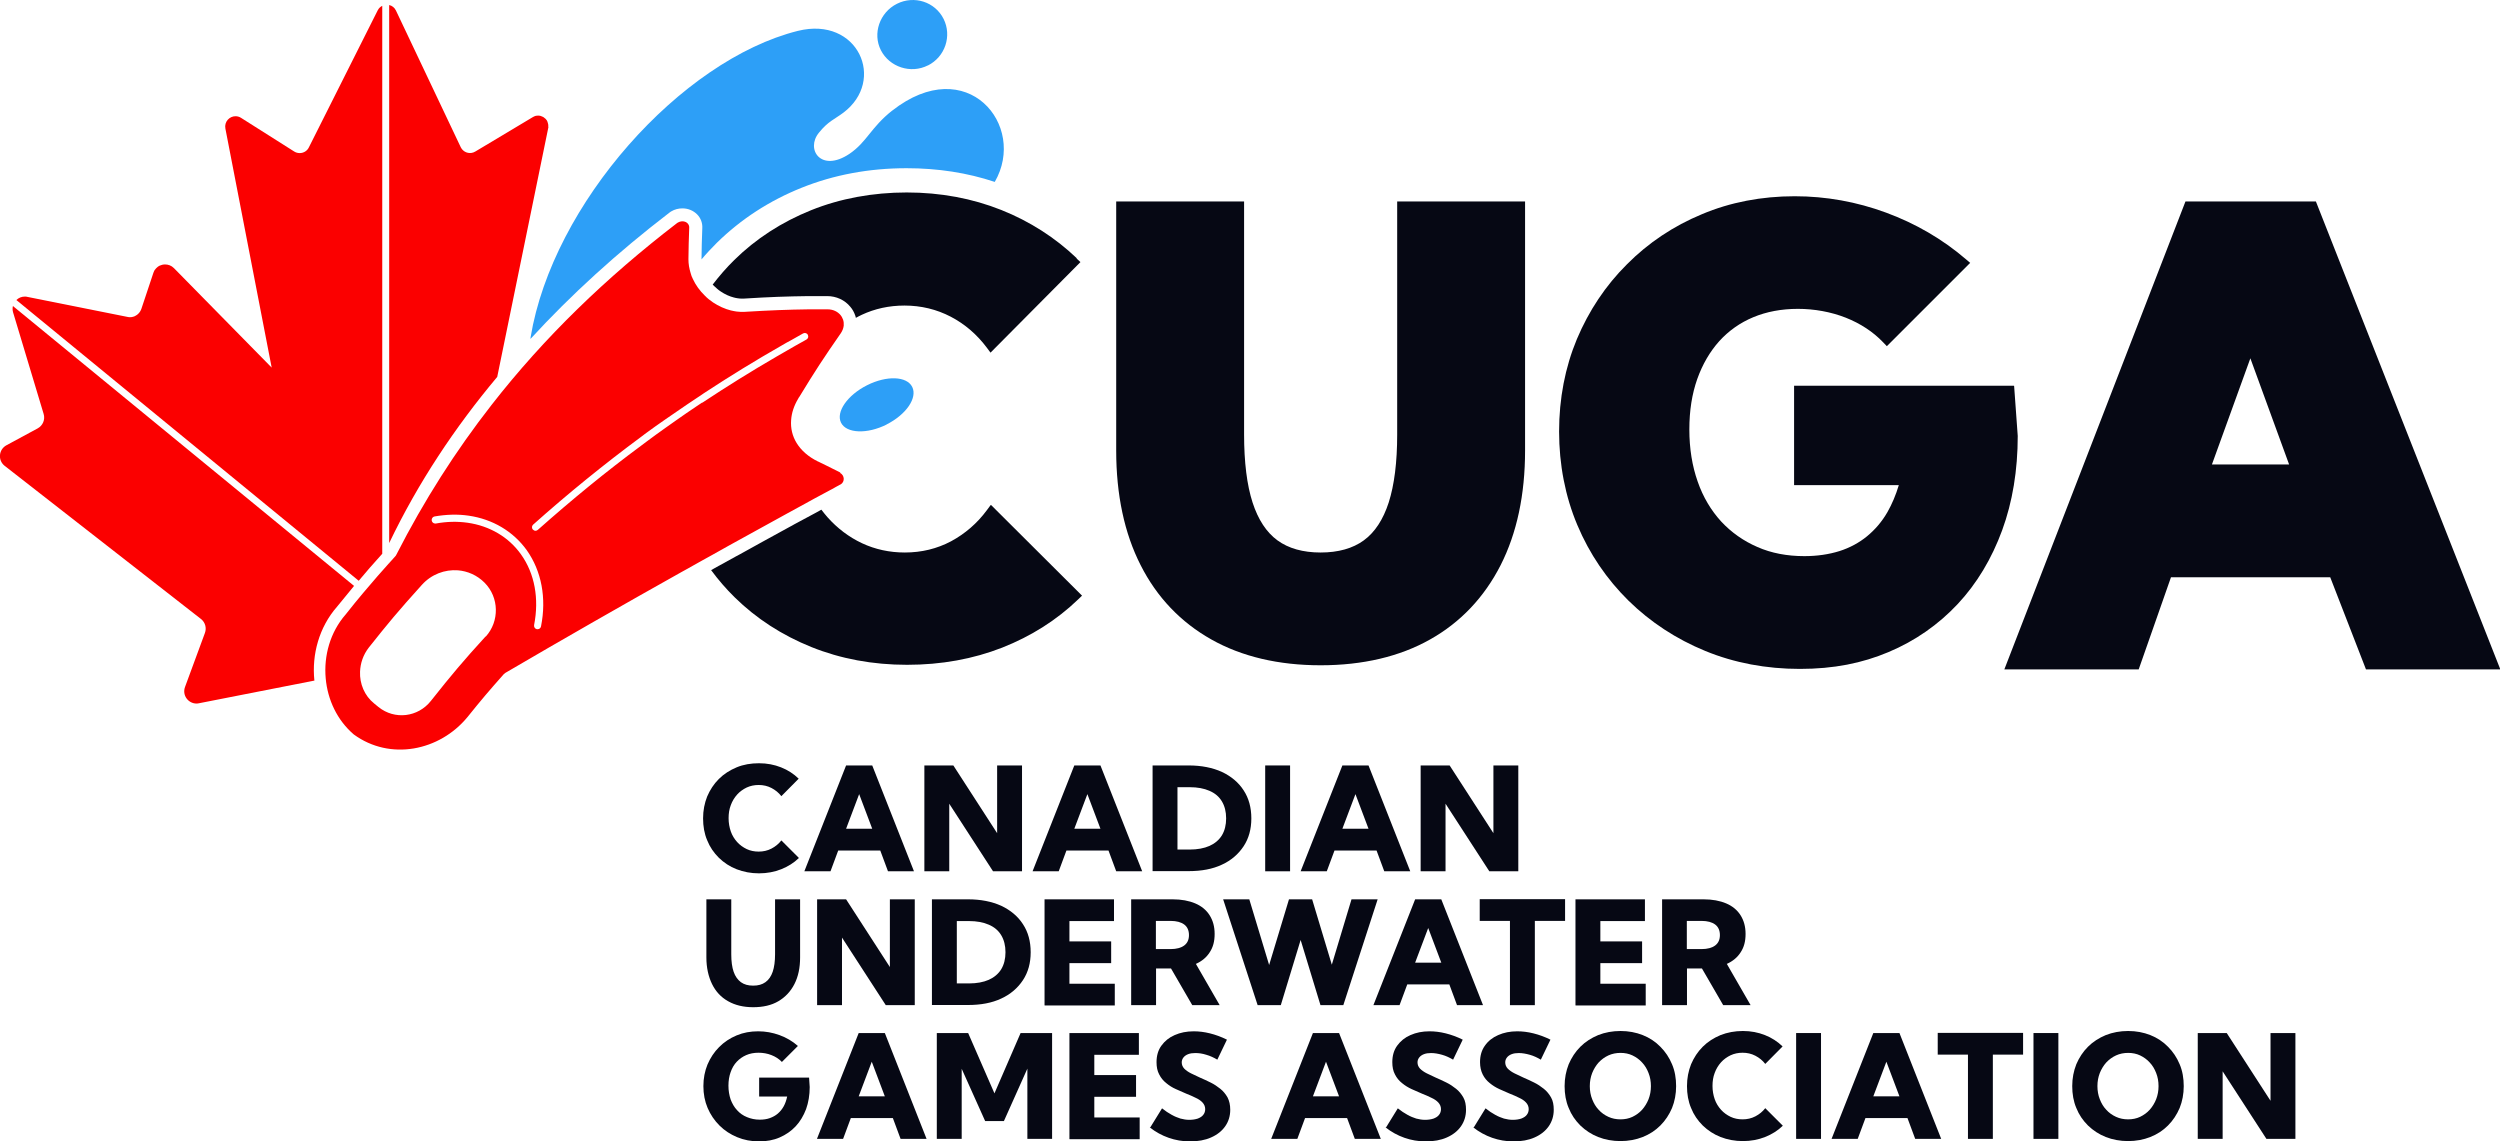<?xml version="1.0" encoding="UTF-8"?>
<svg id="Labels" xmlns="http://www.w3.org/2000/svg" viewBox="0 0 158.73 72.45">
  <defs>
    <style>
      .cls-1 {
        fill: #2d9ff7;
        fill-rule: evenodd;
      }

      .cls-1, .cls-2, .cls-3 {
        stroke-width: 0px;
      }

      .cls-2 {
        fill: #fb0000;
      }

      .cls-3 {
        fill: #060814;
      }
    </style>
  </defs>
  <g>
    <g>
      <path class="cls-3" d="m88.71,27.59c0,1.75-.18,3.2-.54,4.32-.35,1.08-.88,1.89-1.58,2.4-.7.51-1.62.77-2.74.77s-2.04-.26-2.74-.77c-.7-.51-1.23-1.32-1.58-2.4-.36-1.11-.54-2.57-.54-4.32v-14.8h-8.12v15.82c0,2.8.52,5.25,1.55,7.27,1.03,2.04,2.55,3.63,4.49,4.72,1.93,1.09,4.27,1.64,6.94,1.64s5.02-.55,6.95-1.64c1.94-1.09,3.44-2.68,4.48-4.72,1.03-2.03,1.55-4.47,1.55-7.27v-15.82h-8.12v14.8Z"/>
      <path class="cls-3" d="m127.86,24.49h-13.95v6.31h6.65c-.19.63-.43,1.2-.72,1.71-.35.61-.79,1.12-1.3,1.54-.5.41-1.09.73-1.75.94-.67.21-1.42.32-2.23.32-1.09,0-2.1-.19-2.98-.58-.88-.38-1.66-.93-2.3-1.62-.64-.7-1.15-1.55-1.49-2.53-.35-.99-.53-2.1-.53-3.31s.17-2.26.5-3.2c.33-.93.8-1.74,1.4-2.41.6-.66,1.32-1.17,2.16-1.52.84-.35,1.79-.53,2.83-.53s2.1.19,3.04.56c.93.37,1.73.89,2.37,1.56l.24.25,5.29-5.29-.27-.23c-1.49-1.28-3.2-2.27-5.07-2.96-1.87-.69-3.82-1.04-5.8-1.04-2.1,0-4.09.38-5.89,1.14-1.81.75-3.41,1.82-4.76,3.18-1.36,1.35-2.42,2.95-3.18,4.75-.75,1.8-1.13,3.78-1.13,5.87s.39,4.12,1.16,5.94c.77,1.83,1.87,3.44,3.25,4.8,1.39,1.36,3.02,2.43,4.87,3.19,1.85.76,3.87,1.14,6.01,1.14s3.95-.36,5.63-1.07c1.69-.71,3.16-1.74,4.38-3.04s2.17-2.89,2.83-4.69c.66-1.8.99-3.82.99-5.99l-.23-3.18Z"/>
      <path class="cls-3" d="m147.02,12.79h-8.26l-11.5,29.71h8.53l2.05-5.85h10.11l2.27,5.85h8.53l-11.71-29.71Zm-6.58,16.7l2.44-6.74,2.46,6.74h-4.9Z"/>
      <g>
        <path class="cls-3" d="m68.37,16.4c-1.36-1.3-2.97-2.34-4.8-3.07-1.83-.73-3.85-1.11-6-1.11s-4.22.38-6.08,1.13c-1.86.75-3.5,1.81-4.87,3.16-.5.49-.95,1.01-1.37,1.56.03.03.06.06.09.09.06.06.13.12.2.18.06.05.13.11.21.16.28.19.57.32.85.39h0s0,0,0,0c.08.02.16.04.25.05.08.01.16.02.24.02.04,0,.07,0,.11,0,1.73-.11,2.74-.14,4.13-.16.15,0,.29,0,.44,0,.02,0,.04,0,.06,0,.22,0,.45,0,.69,0,.58,0,1.12.25,1.47.68.14.16.24.35.31.55.02.05.03.1.04.15.12-.07.25-.13.37-.19.83-.39,1.74-.59,2.72-.59,1.05,0,2.04.24,2.94.71.9.47,1.67,1.14,2.29,1.97l.23.31,5.71-5.75-.25-.23Z"/>
        <path class="cls-3" d="m62.89,32.08l-.23.31c-.62.84-1.39,1.5-2.28,1.98-.89.47-1.87.71-2.93.71-.97,0-1.89-.2-2.72-.59-.83-.39-1.57-.95-2.2-1.66-.13-.15-.26-.31-.38-.47l-.07.04-.29.16h0s0,0,0,0c-.09.05-.19.1-.28.15-.18.1-.36.2-.54.29-.18.1-.36.19-.54.29l-.14.08-.15.08c-1.23.67-2.22,1.22-3.14,1.73h0s0,0,0,0c-.1.05-.18.1-.26.14h-.01s-.01.01-.01.01c-.39.21-.74.41-1.07.59h-.01s-.01.01-.01.01c-.09.05-.18.1-.27.15h0s0,0,0,0c-.07.04-.14.08-.21.12.45.61.95,1.19,1.49,1.72,1.37,1.35,3.01,2.41,4.87,3.16,1.86.75,3.9,1.13,6.08,1.13s4.2-.37,6.04-1.09c1.85-.73,3.47-1.76,4.82-3.06l.25-.24-5.78-5.76Z"/>
      </g>
    </g>
    <g>
      <path class="cls-2" d="m34.82,8.05s0,.05-.01.07l-3.24,15.81c-2.69,3.21-5.02,6.71-6.86,10.55V.32c.18.04.34.16.43.35l4.11,8.67c.06.12.14.21.25.28.13.08.28.11.43.09.08-.01.17-.04.25-.09l3.66-2.19s.06-.03.08-.04c.08-.04.17-.05.25-.05.11,0,.21.03.3.08.04.02.07.04.1.07.02.01.03.03.05.04.02.01.03.03.04.04.04.04.08.1.1.16h0c.04.1.06.21.05.33Z"/>
      <path class="cls-2" d="m19.97,43.21l-7.33,1.44c-.05.01-.1.02-.16.02-.53,0-.93-.53-.73-1.06l1.26-3.42c.12-.32.02-.68-.25-.89L.3,29.58c-.45-.35-.39-1.04.11-1.31l1.98-1.07c.33-.18.49-.56.38-.92l-1.94-6.45c-.04-.14-.04-.27-.01-.4l21.66,17.77c-.32.39-.67.81-1.08,1.32-1.14,1.3-1.61,3.03-1.44,4.68Z"/>
      <path class="cls-2" d="m22.77,36.87L1.04,19.05c.14-.14.33-.22.54-.22.05,0,.1,0,.16.02l6.35,1.27c.05.01.1.02.16.02.08,0,.16-.01.24-.04.04-.01.08-.03.11-.05.04-.02.07-.04.1-.06.03-.02.06-.05.09-.08.08-.08.15-.19.19-.31l.76-2.28s.03-.08.05-.12c.02-.04.04-.07.07-.1.01-.02.03-.03.04-.05.02-.02.03-.03.04-.04.03-.03.06-.05.09-.08.03-.02.07-.04.1-.06.11-.05.23-.08.35-.08.2,0,.4.07.56.23l6.21,6.32-2.94-15.18c-.08-.43.26-.78.64-.78.12,0,.24.03.35.1l3.38,2.14c.11.07.23.1.35.1.24,0,.47-.13.58-.36L23.98.66c.07-.14.17-.23.29-.29v34.79c-.59.65-1.04,1.17-1.49,1.71Z"/>
    </g>
    <g>
      <path class="cls-2" d="m24.69,35.77h.02v-.02s-.02.02-.02.02Z"/>
      <path class="cls-2" d="m53.37,30.01c-.37-.19-.63-.32-.92-.46-.12-.06-.25-.12-.41-.2-.04-.02-.07-.04-.11-.05-.61-.3-1.06-.7-1.35-1.17-.27-.44-.39-.94-.35-1.46.03-.45.18-.91.45-1.36.02-.04.04-.08.07-.11.98-1.61,1.52-2.44,2.64-4.05.1-.15.16-.31.18-.47.01-.13,0-.26-.04-.38-.04-.1-.09-.21-.16-.29-.18-.22-.47-.37-.83-.37-.24,0-.47,0-.68,0-.17,0-.33,0-.49,0-1.4.02-2.41.06-4.1.16-.17.01-.34,0-.51-.02-.12-.02-.24-.04-.36-.07-.4-.1-.78-.28-1.13-.51-.09-.06-.18-.13-.27-.2-.09-.07-.17-.15-.25-.23-.32-.31-.58-.67-.76-1.06-.06-.12-.11-.24-.14-.37-.09-.29-.14-.58-.14-.88.01-.8.02-1.21.05-2.01.01-.34-.39-.51-.72-.32-.02.01-.04.02-.06.04-4.49,3.45-8.42,7.24-11.77,11.54-2.28,2.92-4.29,6.07-6.04,9.5-.02.05-.05.09-.09.13-.13.14-.25.28-.37.41v.02h-.02c-.52.58-.94,1.06-1.36,1.56-.09.11-.19.23-.29.34-.33.39-.68.82-1.09,1.34-.99,1.13-1.4,2.63-1.27,4.06.12,1.35.72,2.65,1.78,3.56,2.31,1.69,5.45,1.05,7.22-1.1.9-1.12,1.36-1.66,2.31-2.73.03-.03.07-.06.1-.08,3.71-2.17,7.43-4.3,11.18-6.4.1-.06.19-.11.29-.16.36-.2.72-.4,1.07-.6.1-.06.19-.11.29-.16.1-.06.2-.11.29-.16.36-.2.72-.4,1.07-.6.1-.06.2-.11.29-.16,1.05-.58,2.09-1.15,3.14-1.73.1-.05.19-.11.29-.16.36-.2.72-.39,1.08-.59.1-.05.2-.11.29-.16.1-.05.2-.11.29-.16.36-.19.72-.39,1.08-.58.1-.05.2-.1.29-.16.11-.06.22-.12.33-.18,0,0,0,0,.01,0,.28-.16.27-.58-.04-.74Zm-22.54,10.4c-1.44,1.58-2.13,2.4-3.47,4.09-.82,1.04-2.3,1.22-3.33.39-.11-.09-.17-.14-.28-.23-.61-.49-.92-1.25-.89-2.01.02-.54.2-1.08.56-1.54.61-.77,1.08-1.35,1.55-1.91.54-.64,1.07-1.24,1.81-2.06.61-.68,1.46-.99,2.29-.93.62.05,1.22.31,1.69.78.94.94.96,2.46.08,3.43Zm3.52-.64c-.02.11-.11.18-.22.18-.01,0-.03,0-.04,0-.12-.02-.2-.14-.18-.26.33-1.68.04-3.27-.83-4.49-.78-1.1-1.99-1.81-3.39-2.01h0c-.64-.09-1.32-.08-2.02.05-.01,0-.02,0-.04,0-.11,0-.2-.08-.22-.19-.02-.12.06-.24.18-.26.75-.13,1.48-.15,2.16-.05h0c1.53.22,2.84,1,3.7,2.2.93,1.32,1.26,3.03.9,4.83Zm10.23-14.21c-.12.08-.24.16-.36.24-.43.29-.86.58-1.28.88-.11.08-.23.16-.34.24-.11.08-.23.16-.34.24-.41.29-.81.58-1.21.88-.11.08-.22.16-.32.24-2.26,1.67-4.44,3.46-6.58,5.36-.04.04-.1.06-.15.06-.06,0-.12-.03-.17-.08-.08-.09-.07-.23.02-.31,2.22-1.98,4.5-3.83,6.85-5.57.11-.08.22-.16.33-.25.41-.3.82-.59,1.24-.88.11-.08.23-.16.35-.24.12-.08.23-.16.35-.24.44-.31.88-.6,1.33-.9.12-.08.25-.16.37-.25,1.61-1.06,3.27-2.08,4.97-3.05.19-.11.39-.23.59-.33.25-.14.51-.29.76-.43.11-.06.25-.02.3.09.06.11.02.24-.09.3-.47.26-.95.53-1.41.8-.17.1-.35.2-.52.3-1.6.93-3.16,1.9-4.68,2.91Z"/>
    </g>
    <path class="cls-1" d="m58.91,4.16c1.1-.55,1.54-1.88,1-2.96s-1.86-1.51-2.96-.96-1.56,1.89-1.02,2.95,1.89,1.52,2.99.96Z"/>
    <path class="cls-1" d="m56.66,7.01c-1.39,1.1-1.61,2-2.73,2.76-1.81,1.21-2.8-.3-1.93-1.35.58-.72.98-.84,1.54-1.26,2.74-2.05.94-6.15-2.88-5.2-7.43,1.86-15.57,10.99-16.97,19.45,0,.04,0,.07-.01.11,2.59-2.82,5.5-5.47,8.81-8.01.04-.03.08-.06.11-.08h.01s.01-.01.01-.01c.22-.13.46-.19.71-.19.36,0,.69.14.93.38.23.23.35.55.33.88-.03.78-.04,1.17-.05,1.98.31-.37.64-.72.98-1.06,1.52-1.49,3.33-2.67,5.38-3.49,2.04-.82,4.28-1.24,6.66-1.24,1.98,0,3.86.29,5.6.87,2.07-3.58-1.76-8.26-6.52-4.52Z"/>
    <path class="cls-1" d="m56.29,26.95c1.25-.63,1.97-1.69,1.63-2.38s-1.62-.74-2.87-.11-1.99,1.7-1.65,2.38,1.65.74,2.9.11Z"/>
  </g>
  <g>
    <path class="cls-3" d="m50.72,54.48c-.31.3-.69.54-1.12.71-.43.17-.9.26-1.41.26s-.98-.09-1.42-.26-.81-.42-1.13-.73c-.32-.32-.57-.68-.74-1.11-.18-.42-.26-.89-.26-1.39s.09-.96.26-1.39c.18-.42.42-.79.74-1.11.32-.32.7-.56,1.13-.74s.91-.26,1.42-.26.97.09,1.4.26c.43.17.8.41,1.12.72l-1.1,1.11c-.17-.22-.38-.39-.63-.52-.25-.13-.52-.19-.81-.19-.27,0-.52.05-.76.16-.23.11-.44.26-.61.45-.17.19-.31.42-.4.67-.1.26-.14.53-.14.83s.05.58.14.84.23.48.4.67c.17.19.38.34.61.45s.49.16.76.16c.29,0,.56-.06.81-.19.25-.13.46-.3.63-.52l1.11,1.11Z"/>
    <path class="cls-3" d="m52.72,55.32h-1.65l2.65-6.72h1.66l2.65,6.72h-1.65l-.49-1.32h-2.67l-.49,1.32Zm1-2.7h1.66l-.83-2.2-.83,2.2Z"/>
    <path class="cls-3" d="m64.89,55.32h-1.84l-2.78-4.29v4.29h-1.58v-6.72h1.84l2.78,4.3v-4.3h1.58v6.72Z"/>
    <path class="cls-3" d="m67.21,55.32h-1.65l2.65-6.72h1.66l2.65,6.72h-1.65l-.49-1.32h-2.67l-.49,1.32Zm1-2.7h1.66l-.83-2.2-.83,2.2Z"/>
    <path class="cls-3" d="m73.18,55.32v-6.72h2.29c.81,0,1.51.14,2.11.41.59.28,1.06.67,1.38,1.17.33.5.49,1.1.49,1.78s-.16,1.27-.49,1.77c-.33.5-.79.9-1.38,1.17-.59.28-1.3.41-2.11.41h-2.29Zm1.58-1.38h.77c.5,0,.92-.08,1.26-.23.34-.15.61-.38.79-.67.18-.3.27-.66.27-1.08s-.09-.78-.27-1.08c-.18-.3-.44-.52-.79-.67-.34-.15-.76-.23-1.26-.23h-.77v3.97Z"/>
    <path class="cls-3" d="m81.91,55.32h-1.58v-6.72h1.58v6.72Z"/>
    <path class="cls-3" d="m84.23,55.32h-1.65l2.65-6.72h1.66l2.65,6.72h-1.65l-.49-1.32h-2.67l-.49,1.32Zm1-2.7h1.66l-.83-2.2-.83,2.2Z"/>
    <path class="cls-3" d="m96.4,55.32h-1.84l-2.78-4.29v4.29h-1.58v-6.72h1.84l2.78,4.3v-4.3h1.58v6.72Z"/>
    <path class="cls-3" d="m50.8,57.1v3.69c0,.66-.12,1.22-.36,1.69s-.58.83-1.02,1.09-.98.38-1.6.38-1.15-.13-1.59-.38c-.45-.25-.79-.62-1.02-1.09s-.36-1.04-.36-1.69v-3.69h1.58v3.49c0,.45.05.82.15,1.11.1.29.26.51.46.66.21.15.46.22.78.22s.57-.07.78-.22.36-.37.46-.66c.1-.29.15-.67.15-1.11v-3.49h1.58Z"/>
    <path class="cls-3" d="m58.08,63.82h-1.84l-2.78-4.29v4.29h-1.58v-6.72h1.84l2.78,4.3v-4.3h1.58v6.72Z"/>
    <path class="cls-3" d="m59.17,63.82v-6.72h2.29c.81,0,1.51.14,2.11.41.59.28,1.06.67,1.38,1.17.33.5.49,1.1.49,1.78s-.16,1.27-.49,1.77c-.33.5-.79.9-1.38,1.17-.59.28-1.3.41-2.11.41h-2.29Zm1.58-1.38h.77c.5,0,.92-.08,1.26-.23.34-.15.61-.38.79-.67.18-.3.27-.66.27-1.08s-.09-.78-.27-1.08c-.18-.3-.44-.52-.79-.67-.34-.15-.76-.23-1.26-.23h-.77v3.97Z"/>
    <path class="cls-3" d="m66.32,63.82v-6.72h4.41v1.38h-2.83v1.29h2.65v1.38h-2.65v1.31h2.88v1.38h-4.45Z"/>
    <path class="cls-3" d="m77.44,63.82h-1.74l-1.35-2.33h-.95v2.33h-1.58v-6.72h2.63c.56,0,1.04.09,1.44.26.4.17.7.42.91.75s.32.72.32,1.19-.1.84-.31,1.16c-.2.32-.5.57-.88.74l1.51,2.62Zm-4.05-3.56h.93c.38,0,.67-.08.87-.23.2-.15.3-.37.3-.66s-.1-.52-.3-.67c-.2-.15-.49-.23-.87-.23h-.93v1.79Z"/>
    <path class="cls-3" d="m85.31,63.82h-1.47l-1.26-4.14-1.26,4.14h-1.47l-2.19-6.72h1.66l1.26,4.17,1.26-4.17h1.47l1.25,4.15,1.25-4.15h1.66l-2.18,6.72Z"/>
    <path class="cls-3" d="m88.85,63.82h-1.65l2.65-6.72h1.66l2.65,6.72h-1.65l-.49-1.32h-2.67l-.49,1.32Zm1-2.7h1.66l-.83-2.2-.83,2.2Z"/>
    <path class="cls-3" d="m97.45,63.82h-1.58v-5.35h-1.92v-1.38h5.42v1.38h-1.92v5.35Z"/>
    <path class="cls-3" d="m100.03,63.82v-6.72h4.41v1.38h-2.83v1.29h2.65v1.38h-2.65v1.31h2.88v1.38h-4.45Z"/>
    <path class="cls-3" d="m111.15,63.82h-1.74l-1.35-2.33h-.95v2.33h-1.58v-6.72h2.63c.56,0,1.04.09,1.44.26.4.17.7.42.91.75s.32.72.32,1.19-.1.84-.31,1.16c-.2.32-.5.57-.88.74l1.51,2.62Zm-4.05-3.56h.93c.38,0,.67-.08.87-.23.2-.15.3-.37.3-.66s-.1-.52-.3-.67-.49-.23-.87-.23h-.93v1.79Z"/>
    <path class="cls-3" d="m49.63,67.41c-.18-.18-.39-.32-.65-.42-.25-.1-.53-.15-.82-.15s-.55.05-.78.15c-.23.1-.43.24-.6.42-.17.18-.3.4-.39.66-.09.25-.14.54-.14.86s.05.61.14.88c.1.26.23.49.41.68.17.19.38.34.63.44.24.1.51.16.81.16.23,0,.45-.03.64-.1.19-.07.36-.16.51-.29s.27-.28.37-.46.17-.39.22-.62h-1.78v-1.2h3.17l.04.6c0,.51-.08.98-.23,1.4-.16.42-.38.79-.66,1.09-.29.31-.63.54-1.02.71-.39.17-.83.25-1.31.25s-.96-.09-1.39-.27-.8-.42-1.12-.74-.57-.69-.75-1.11-.27-.89-.27-1.39.09-.95.26-1.37c.18-.42.42-.79.74-1.11.32-.32.68-.56,1.11-.74s.88-.26,1.37-.26c.46,0,.91.08,1.35.24.44.16.83.39,1.17.69l-1.02,1.02Z"/>
    <path class="cls-3" d="m53.52,72.31h-1.65l2.65-6.72h1.66l2.65,6.72h-1.65l-.49-1.32h-2.67l-.49,1.32Zm1-2.7h1.66l-.83-2.2-.83,2.2Z"/>
    <path class="cls-3" d="m66.81,72.31h-1.58v-4.46l-1.49,3.33h-1.19l-1.49-3.32v4.45h-1.58v-6.72h1.99l1.67,3.83,1.66-3.83h2v6.72Z"/>
    <path class="cls-3" d="m67.9,72.31v-6.72h4.41v1.38h-2.83v1.29h2.65v1.38h-2.65v1.31h2.88v1.38h-4.45Z"/>
    <path class="cls-3" d="m73.04,71.57l.74-1.2c.21.17.41.3.61.41.19.11.38.18.56.24.19.05.37.08.56.08.21,0,.39-.03.54-.08.15-.06.27-.13.35-.24.08-.1.12-.22.12-.36,0-.16-.06-.3-.17-.42-.11-.12-.26-.22-.44-.3-.18-.09-.38-.18-.59-.26-.22-.09-.43-.19-.66-.29s-.43-.23-.61-.38c-.19-.15-.34-.33-.45-.55-.12-.22-.17-.48-.17-.78,0-.41.1-.76.31-1.05s.49-.52.84-.67c.36-.16.76-.24,1.21-.24.33,0,.67.04,1.03.13.36.09.72.22,1.08.4l-.61,1.27c-.22-.13-.45-.24-.7-.31-.25-.08-.48-.11-.7-.11-.17,0-.32.02-.45.07s-.23.12-.3.21c-.07.09-.11.19-.11.31,0,.15.05.28.16.4.11.11.25.21.43.3.18.09.37.18.57.27.22.09.44.2.67.31.23.11.43.25.62.4.19.15.34.34.46.55.11.22.17.47.17.78,0,.4-.11.75-.32,1.05s-.51.54-.9.71c-.38.17-.83.25-1.34.25-.47,0-.92-.08-1.35-.23-.43-.15-.83-.37-1.2-.66Z"/>
    <path class="cls-3" d="m82.36,72.31h-1.65l2.65-6.72h1.66l2.65,6.72h-1.65l-.49-1.32h-2.67l-.49,1.32Zm1-2.7h1.66l-.83-2.2-.83,2.2Z"/>
    <path class="cls-3" d="m88.01,71.57l.74-1.2c.21.17.41.3.61.41.19.11.38.18.56.24.19.05.37.08.56.08.21,0,.39-.03.54-.08.15-.06.27-.13.35-.24.08-.1.12-.22.12-.36,0-.16-.06-.3-.17-.42-.11-.12-.26-.22-.44-.3-.18-.09-.38-.18-.59-.26-.22-.09-.43-.19-.66-.29-.22-.1-.43-.23-.61-.38-.19-.15-.34-.33-.45-.55-.12-.22-.17-.48-.17-.78,0-.41.1-.76.31-1.05s.49-.52.84-.67c.36-.16.76-.24,1.21-.24.33,0,.67.04,1.03.13.36.09.72.22,1.08.4l-.61,1.27c-.22-.13-.45-.24-.7-.31s-.48-.11-.7-.11c-.17,0-.32.02-.45.07-.13.05-.23.12-.3.21-.07.09-.11.19-.11.31,0,.15.05.28.16.4.11.11.25.21.43.3.18.09.37.18.57.27.22.09.44.2.67.31.23.11.43.25.62.4.19.15.34.34.46.55s.17.47.17.78c0,.4-.11.75-.32,1.05-.21.3-.51.54-.9.71-.38.17-.83.25-1.34.25-.47,0-.92-.08-1.35-.23-.43-.15-.83-.37-1.2-.66Z"/>
    <path class="cls-3" d="m93.58,71.57l.74-1.2c.21.17.41.3.61.41.19.11.38.18.56.24.19.05.37.08.56.08.21,0,.39-.03.54-.08.15-.06.27-.13.35-.24.08-.1.12-.22.12-.36,0-.16-.06-.3-.17-.42-.11-.12-.26-.22-.44-.3-.18-.09-.38-.18-.59-.26-.22-.09-.43-.19-.66-.29-.22-.1-.43-.23-.61-.38-.19-.15-.34-.33-.45-.55s-.17-.48-.17-.78c0-.41.1-.76.31-1.05.2-.29.49-.52.84-.67.36-.16.76-.24,1.21-.24.33,0,.67.04,1.03.13.36.09.72.22,1.08.4l-.61,1.27c-.22-.13-.45-.24-.7-.31s-.48-.11-.7-.11c-.17,0-.32.02-.45.07-.13.05-.23.12-.3.21-.07.09-.11.19-.11.31,0,.15.05.28.16.4.11.11.25.21.43.3.18.09.37.18.57.27.22.09.44.2.67.31.23.11.43.25.62.4.19.15.34.34.46.55s.17.47.17.78c0,.4-.11.75-.32,1.05-.21.3-.51.54-.9.71-.38.17-.83.25-1.34.25-.47,0-.92-.08-1.35-.23-.43-.15-.83-.37-1.2-.66Z"/>
    <path class="cls-3" d="m102.89,72.45c-.51,0-.99-.09-1.42-.26-.43-.17-.81-.42-1.13-.73-.32-.32-.57-.68-.74-1.11-.18-.42-.26-.89-.26-1.39s.09-.96.26-1.39c.18-.42.42-.79.74-1.11.32-.32.7-.56,1.13-.74.43-.17.91-.26,1.42-.26s.98.09,1.41.26c.43.17.81.42,1.12.74.32.32.56.68.74,1.11.18.42.26.89.26,1.39s-.09.97-.26,1.39c-.18.42-.42.79-.74,1.11-.32.32-.69.56-1.12.73-.43.17-.9.26-1.42.26Zm0-1.38c.27,0,.53-.05.76-.16.23-.11.44-.26.61-.45.17-.19.31-.42.41-.67.1-.26.15-.53.15-.83s-.05-.58-.15-.83c-.1-.26-.23-.48-.41-.67-.17-.19-.38-.34-.61-.45-.23-.11-.49-.16-.76-.16s-.53.05-.77.16c-.24.11-.44.26-.62.45-.17.19-.31.42-.41.67-.1.26-.15.53-.15.83s.05.58.15.83c.1.26.23.48.41.67.17.19.38.34.62.45s.49.16.77.16Z"/>
    <path class="cls-3" d="m113.19,71.48c-.31.3-.69.54-1.12.71-.43.17-.9.26-1.41.26s-.98-.09-1.42-.26c-.43-.17-.81-.42-1.13-.73-.32-.32-.57-.68-.74-1.11-.18-.42-.26-.89-.26-1.39s.09-.96.26-1.39c.18-.42.42-.79.74-1.11.32-.32.7-.56,1.13-.74.43-.17.91-.26,1.42-.26s.97.09,1.4.26c.43.17.8.41,1.12.72l-1.1,1.11c-.17-.22-.38-.39-.63-.52-.25-.13-.52-.19-.81-.19-.27,0-.52.05-.76.16-.23.11-.44.26-.61.45s-.31.42-.4.67c-.1.26-.14.53-.14.83s.05.58.14.84.23.48.4.67c.17.19.38.34.61.45s.49.16.76.16c.29,0,.56-.06.81-.19.25-.13.46-.3.63-.52l1.11,1.11Z"/>
    <path class="cls-3" d="m115.62,72.31h-1.58v-6.72h1.58v6.72Z"/>
    <path class="cls-3" d="m117.94,72.31h-1.65l2.65-6.72h1.66l2.65,6.72h-1.65l-.49-1.32h-2.67l-.49,1.32Zm1-2.7h1.66l-.83-2.2-.83,2.2Z"/>
    <path class="cls-3" d="m126.53,72.31h-1.58v-5.35h-1.92v-1.38h5.42v1.38h-1.92v5.35Z"/>
    <path class="cls-3" d="m130.69,72.31h-1.58v-6.72h1.58v6.72Z"/>
    <path class="cls-3" d="m135.12,72.45c-.51,0-.99-.09-1.42-.26-.43-.17-.81-.42-1.13-.73-.32-.32-.57-.68-.74-1.11-.18-.42-.26-.89-.26-1.39s.09-.96.26-1.39c.18-.42.42-.79.74-1.11.32-.32.7-.56,1.13-.74.43-.17.91-.26,1.42-.26s.98.09,1.41.26c.43.17.81.42,1.12.74.32.32.56.68.74,1.11.18.42.26.89.26,1.39s-.09.97-.26,1.39c-.18.42-.42.79-.74,1.11-.32.32-.69.56-1.12.73-.43.17-.9.26-1.42.26Zm0-1.38c.27,0,.53-.05.76-.16.23-.11.44-.26.61-.45.17-.19.31-.42.41-.67.1-.26.15-.53.15-.83s-.05-.58-.15-.83c-.1-.26-.23-.48-.41-.67-.17-.19-.38-.34-.61-.45-.23-.11-.49-.16-.76-.16s-.53.05-.77.16c-.24.11-.44.26-.62.45-.17.19-.31.42-.41.67-.1.26-.15.53-.15.83s.05.58.15.83c.1.26.23.48.41.67.17.19.38.34.62.45s.49.16.77.16Z"/>
    <path class="cls-3" d="m145.74,72.31h-1.84l-2.78-4.29v4.29h-1.58v-6.72h1.84l2.78,4.3v-4.3h1.58v6.72Z"/>
  </g>
</svg>